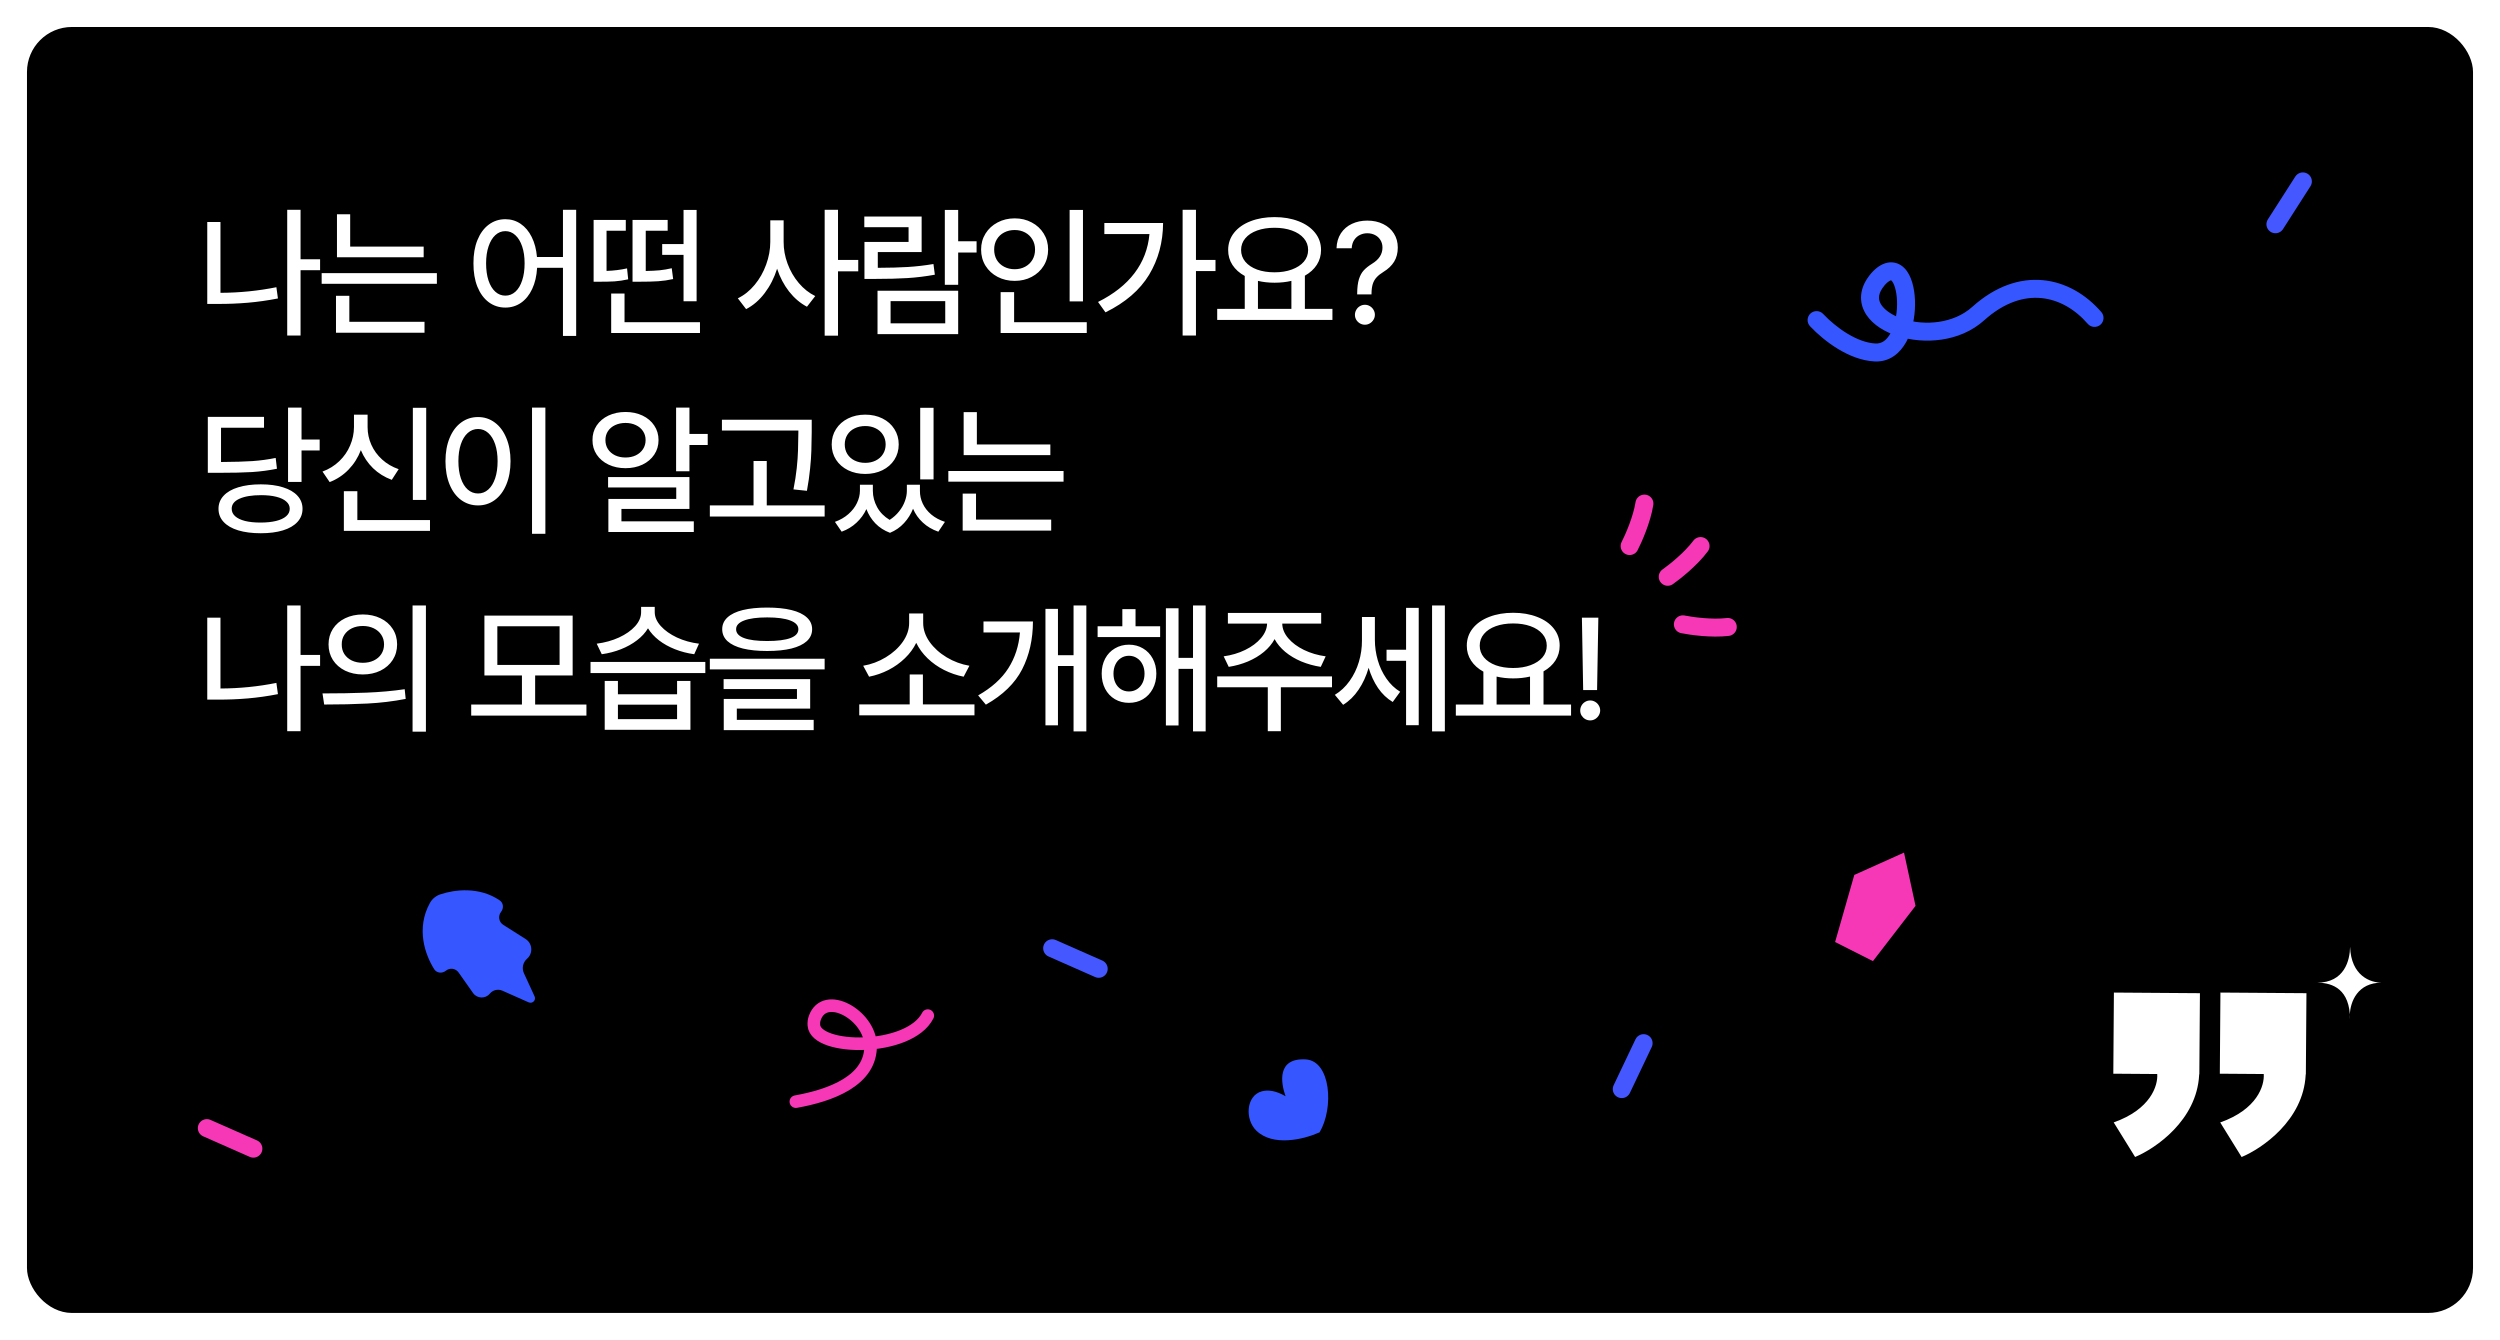 <svg width="278" height="149" viewBox="0 0 278 149" fill="none" xmlns="http://www.w3.org/2000/svg">
<g filter="url(#filter0_d_494_708)">
<rect x="3" y="2" width="272" height="143" rx="5" fill="black"/>
</g>
<path d="M35.594 30.047H33.422V37.312H31.938V23.328H33.422V28.828H35.594V30.047ZM23.047 24.688H24.516V32.562C26.656 32.552 28.729 32.344 30.734 31.938L30.906 33.188C29.771 33.411 28.654 33.57 27.555 33.664C26.456 33.758 25.338 33.802 24.203 33.797H23.047V24.688ZM47.112 28.609H37.471V23.828H38.94V27.422H47.112V28.609ZM35.768 30.375H48.581V31.562H35.768V30.375ZM37.362 32.891H38.846V35.781H47.206V37H37.362V32.891ZM56.195 24.375C56.825 24.375 57.393 24.547 57.898 24.891C58.403 25.234 58.812 25.721 59.125 26.352C59.442 26.982 59.638 27.724 59.711 28.578H62.601V23.328H64.07V37.359H62.601V29.781H59.726C59.674 30.682 59.492 31.466 59.179 32.133C58.867 32.8 58.453 33.312 57.937 33.672C57.422 34.026 56.841 34.203 56.195 34.203C55.502 34.203 54.885 34.003 54.343 33.602C53.807 33.2 53.388 32.628 53.086 31.883C52.789 31.138 52.643 30.271 52.648 29.281C52.643 28.302 52.789 27.443 53.086 26.703C53.388 25.958 53.807 25.385 54.343 24.984C54.885 24.578 55.502 24.375 56.195 24.375ZM54.054 29.281C54.054 30.01 54.143 30.646 54.32 31.188C54.502 31.729 54.755 32.146 55.078 32.438C55.401 32.729 55.773 32.875 56.195 32.875C56.617 32.875 56.989 32.729 57.312 32.438C57.635 32.146 57.885 31.729 58.062 31.188C58.245 30.646 58.336 30.01 58.336 29.281C58.336 28.562 58.245 27.935 58.062 27.398C57.88 26.857 57.627 26.44 57.304 26.148C56.987 25.852 56.617 25.703 56.195 25.703C55.773 25.703 55.401 25.852 55.078 26.148C54.76 26.44 54.51 26.857 54.328 27.398C54.145 27.935 54.054 28.562 54.054 29.281ZM77.838 37.031H67.963V32.641H69.448V35.828H77.838V37.031ZM66.01 24.453H69.588V25.656H67.448V30.125C68.25 30.099 69.01 30.005 69.729 29.844L69.854 31.062C69.307 31.182 68.799 31.258 68.33 31.289C67.867 31.315 67.302 31.328 66.635 31.328H66.01V24.453ZM70.338 24.453H74.244V25.656H71.807V30.133C72.401 30.122 72.919 30.096 73.362 30.055C73.804 30.008 74.25 29.932 74.698 29.828L74.854 31.031C74.291 31.156 73.742 31.237 73.205 31.273C72.669 31.31 71.953 31.328 71.057 31.328H70.338V24.453ZM73.635 27.141H76.01V23.344H77.463V33.5H76.01V28.344H73.635V27.141ZM87.14 26.891C87.135 27.708 87.281 28.518 87.578 29.32C87.874 30.122 88.291 30.841 88.828 31.477C89.364 32.107 89.973 32.589 90.656 32.922L89.734 34.109C88.984 33.714 88.32 33.148 87.742 32.414C87.169 31.674 86.726 30.831 86.413 29.883C86.096 30.893 85.637 31.794 85.038 32.586C84.445 33.372 83.755 33.969 82.968 34.375L82.046 33.172C82.749 32.833 83.374 32.333 83.921 31.672C84.468 31.01 84.893 30.26 85.195 29.422C85.502 28.583 85.656 27.74 85.656 26.891V24.5H87.14V26.891ZM91.703 23.328H93.187V28.906H95.437V30.172H93.187V37.328H91.703V23.328ZM106.549 26.828H108.596V28.078H106.549V31.672H105.064V23.344H106.549V26.828ZM96.111 24.078H102.486V28.031H97.611V29.781C98.929 29.776 100.049 29.745 100.971 29.688C101.893 29.63 102.835 29.521 103.799 29.359L103.955 30.547C102.929 30.734 101.916 30.859 100.916 30.922C99.921 30.984 98.7 31.016 97.252 31.016H96.127V26.906H101.033V25.266H96.111V24.078ZM97.58 32.328H106.549V37.156H97.58V32.328ZM105.111 35.953V33.484H99.033V35.953H105.111ZM120.426 33.516H118.942V23.344H120.426V33.516ZM109.098 27.75C109.098 27.088 109.262 26.495 109.59 25.969C109.918 25.443 110.366 25.031 110.934 24.734C111.502 24.432 112.135 24.281 112.832 24.281C113.53 24.281 114.161 24.432 114.723 24.734C115.291 25.031 115.736 25.443 116.059 25.969C116.387 26.495 116.551 27.088 116.551 27.75C116.551 28.422 116.387 29.023 116.059 29.555C115.736 30.081 115.291 30.492 114.723 30.789C114.161 31.086 113.53 31.234 112.832 31.234C112.135 31.234 111.502 31.086 110.934 30.789C110.366 30.492 109.918 30.081 109.59 29.555C109.262 29.023 109.098 28.422 109.098 27.75ZM110.551 27.75C110.551 28.182 110.648 28.565 110.84 28.898C111.038 29.227 111.312 29.482 111.661 29.664C112.01 29.846 112.4 29.938 112.832 29.938C113.26 29.938 113.645 29.846 113.989 29.664C114.332 29.482 114.603 29.227 114.801 28.898C114.999 28.565 115.098 28.182 115.098 27.75C115.098 27.328 114.999 26.953 114.801 26.625C114.603 26.292 114.332 26.034 113.989 25.852C113.645 25.669 113.26 25.578 112.832 25.578C112.4 25.578 112.01 25.669 111.661 25.852C111.312 26.034 111.038 26.292 110.84 26.625C110.648 26.953 110.551 27.328 110.551 27.75ZM111.27 32.484H112.77V35.828H120.848V37.031H111.27V32.484ZM132.991 28.906H135.163V30.141H132.991V37.312H131.507V23.328H132.991V28.906ZM122.101 33.578C123.851 32.703 125.202 31.635 126.155 30.375C127.114 29.115 127.668 27.667 127.819 26.031H122.804V24.797H129.335C129.325 26.932 128.806 28.852 127.78 30.555C126.754 32.253 125.137 33.646 122.929 34.734L122.101 33.578ZM148.166 35.578H135.353V34.344H138.416V30.688C137.827 30.365 137.371 29.956 137.048 29.461C136.726 28.966 136.567 28.412 136.572 27.797C136.572 27.073 136.791 26.435 137.228 25.883C137.666 25.331 138.275 24.904 139.056 24.602C139.843 24.294 140.733 24.141 141.728 24.141C142.723 24.141 143.614 24.294 144.4 24.602C145.186 24.904 145.798 25.331 146.236 25.883C146.679 26.435 146.9 27.073 146.9 27.797C146.9 28.406 146.744 28.956 146.431 29.445C146.119 29.93 145.676 30.333 145.103 30.656V34.344H148.166V35.578ZM138.009 27.797C138.009 28.292 138.166 28.727 138.478 29.102C138.791 29.477 139.228 29.768 139.791 29.977C140.353 30.18 140.999 30.281 141.728 30.281C142.452 30.281 143.095 30.177 143.658 29.969C144.226 29.76 144.668 29.471 144.986 29.102C145.304 28.727 145.463 28.292 145.463 27.797C145.463 27.302 145.304 26.87 144.986 26.5C144.668 26.125 144.226 25.836 143.658 25.633C143.095 25.43 142.452 25.328 141.728 25.328C140.999 25.328 140.353 25.43 139.791 25.633C139.228 25.836 138.791 26.125 138.478 26.5C138.166 26.87 138.009 27.302 138.009 27.797ZM143.603 34.344V31.234C143.02 31.37 142.395 31.438 141.728 31.438C141.072 31.438 140.457 31.37 139.884 31.234V34.344H143.603ZM150.918 32.641C150.923 31.984 150.988 31.453 151.113 31.047C151.244 30.635 151.423 30.307 151.652 30.062C151.882 29.812 152.189 29.568 152.574 29.328C153.345 28.859 153.731 28.26 153.731 27.531C153.731 27.213 153.655 26.935 153.504 26.695C153.358 26.451 153.155 26.263 152.895 26.133C152.639 26.003 152.356 25.938 152.043 25.938C151.751 25.938 151.478 26 151.223 26.125C150.968 26.245 150.757 26.43 150.59 26.68C150.423 26.93 150.33 27.24 150.309 27.609H148.621C148.642 26.963 148.804 26.409 149.106 25.945C149.413 25.482 149.822 25.13 150.332 24.891C150.843 24.651 151.413 24.531 152.043 24.531C152.71 24.531 153.298 24.659 153.809 24.914C154.324 25.164 154.723 25.516 155.004 25.969C155.291 26.422 155.434 26.943 155.434 27.531C155.434 28.135 155.298 28.659 155.027 29.102C154.757 29.539 154.361 29.917 153.84 30.234C153.517 30.432 153.262 30.635 153.074 30.844C152.887 31.047 152.746 31.292 152.652 31.578C152.564 31.865 152.517 32.219 152.512 32.641V32.734H150.918V32.641ZM150.668 35.016C150.668 34.812 150.718 34.625 150.817 34.453C150.916 34.281 151.048 34.146 151.215 34.047C151.387 33.943 151.574 33.891 151.777 33.891C151.975 33.891 152.158 33.94 152.324 34.039C152.496 34.138 152.632 34.273 152.731 34.445C152.835 34.617 152.887 34.802 152.887 35C152.887 35.198 152.835 35.383 152.731 35.555C152.632 35.721 152.496 35.857 152.324 35.961C152.158 36.06 151.975 36.109 151.777 36.109C151.58 36.109 151.395 36.06 151.223 35.961C151.056 35.862 150.921 35.729 150.817 35.562C150.718 35.396 150.668 35.214 150.668 35.016ZM33.531 48.875H35.547V50.094H33.531V53.594H32.031V45.328H33.531V48.875ZM23.109 46.359H29.359V47.562H24.578V51.375C26.037 51.365 27.203 51.331 28.078 51.273C28.953 51.211 29.812 51.094 30.656 50.922L30.797 52.125C29.901 52.307 28.982 52.43 28.039 52.492C27.102 52.55 25.828 52.578 24.219 52.578H23.109V46.359ZM24.297 56.578C24.297 56.016 24.487 55.531 24.867 55.125C25.247 54.714 25.789 54.401 26.492 54.188C27.201 53.969 28.037 53.859 29 53.859C29.953 53.859 30.776 53.969 31.469 54.188C32.167 54.401 32.703 54.714 33.078 55.125C33.453 55.531 33.641 56.016 33.641 56.578C33.641 57.146 33.453 57.633 33.078 58.039C32.703 58.45 32.167 58.763 31.469 58.977C30.771 59.19 29.948 59.297 29 59.297C28.037 59.297 27.201 59.19 26.492 58.977C25.789 58.763 25.247 58.45 24.867 58.039C24.487 57.633 24.297 57.146 24.297 56.578ZM25.766 56.578C25.766 56.896 25.891 57.169 26.141 57.398C26.396 57.628 26.763 57.805 27.242 57.93C27.727 58.05 28.299 58.109 28.961 58.109C29.628 58.109 30.206 58.05 30.695 57.93C31.185 57.81 31.56 57.635 31.82 57.406C32.086 57.177 32.219 56.901 32.219 56.578C32.219 56.26 32.089 55.99 31.828 55.766C31.573 55.536 31.206 55.362 30.727 55.242C30.253 55.122 29.69 55.062 29.039 55.062C28.008 55.062 27.203 55.195 26.625 55.461C26.047 55.721 25.76 56.094 25.766 56.578ZM47.393 55.594H45.909V45.344H47.393V55.594ZM35.862 52.438C36.581 52.172 37.203 51.786 37.729 51.281C38.255 50.776 38.656 50.195 38.932 49.539C39.213 48.883 39.357 48.203 39.362 47.5V46.109H40.877V47.5C40.877 48.182 41.016 48.833 41.292 49.453C41.568 50.073 41.966 50.62 42.487 51.094C43.008 51.568 43.622 51.927 44.331 52.172L43.565 53.359C42.763 53.062 42.068 52.63 41.479 52.062C40.896 51.49 40.445 50.82 40.127 50.055C39.815 50.878 39.359 51.599 38.76 52.219C38.167 52.833 37.466 53.297 36.659 53.609L35.862 52.438ZM38.237 54.625H39.737V57.828H47.815V59.031H38.237V54.625ZM60.646 59.359H59.161V45.328H60.646V59.359ZM49.536 51.281C49.536 50.302 49.69 49.443 49.997 48.703C50.304 47.958 50.732 47.385 51.278 46.984C51.831 46.578 52.458 46.375 53.161 46.375C53.854 46.375 54.474 46.578 55.021 46.984C55.568 47.385 55.995 47.958 56.302 48.703C56.614 49.443 56.771 50.302 56.771 51.281C56.771 52.271 56.614 53.138 56.302 53.883C55.995 54.628 55.568 55.2 55.021 55.602C54.474 56.003 53.854 56.203 53.161 56.203C52.458 56.203 51.831 56.003 51.278 55.602C50.732 55.2 50.304 54.628 49.997 53.883C49.69 53.138 49.536 52.271 49.536 51.281ZM50.974 51.281C50.974 52.01 51.065 52.646 51.247 53.188C51.429 53.729 51.685 54.146 52.013 54.438C52.346 54.729 52.729 54.875 53.161 54.875C53.588 54.875 53.966 54.729 54.294 54.438C54.622 54.146 54.877 53.729 55.06 53.188C55.242 52.646 55.333 52.01 55.333 51.281C55.333 50.562 55.242 49.935 55.06 49.398C54.877 48.857 54.622 48.44 54.294 48.148C53.966 47.852 53.588 47.703 53.161 47.703C52.729 47.703 52.346 47.852 52.013 48.148C51.685 48.44 51.429 48.857 51.247 49.398C51.065 49.935 50.974 50.562 50.974 51.281ZM76.666 48.25H78.698V49.484H76.666V52.406H75.182V45.328H76.666V48.25ZM65.885 48.938C65.88 48.333 66.033 47.794 66.346 47.32C66.664 46.846 67.101 46.477 67.658 46.211C68.221 45.945 68.854 45.812 69.557 45.812C70.26 45.812 70.89 45.945 71.448 46.211C72.005 46.477 72.44 46.846 72.752 47.32C73.07 47.789 73.229 48.328 73.229 48.938C73.229 49.542 73.07 50.081 72.752 50.555C72.44 51.029 72.005 51.398 71.448 51.664C70.89 51.93 70.26 52.062 69.557 52.062C68.859 52.062 68.229 51.93 67.666 51.664C67.109 51.398 66.671 51.029 66.354 50.555C66.036 50.081 65.88 49.542 65.885 48.938ZM67.323 48.938C67.323 49.312 67.416 49.648 67.604 49.945C67.796 50.237 68.062 50.466 68.401 50.633C68.744 50.794 69.13 50.875 69.557 50.875C69.984 50.875 70.367 50.794 70.705 50.633C71.044 50.466 71.309 50.237 71.502 49.945C71.695 49.648 71.791 49.312 71.791 48.938C71.791 48.562 71.695 48.232 71.502 47.945C71.309 47.654 71.044 47.43 70.705 47.273C70.367 47.112 69.984 47.031 69.557 47.031C69.13 47.031 68.744 47.112 68.401 47.273C68.062 47.43 67.796 47.654 67.604 47.945C67.416 48.232 67.323 48.562 67.323 48.938ZM67.619 53.047H76.666V56.594H69.104V57.969H77.151V59.156H67.651V55.484H75.198V54.203H67.619V53.047ZM90.263 48.047C90.257 48.854 90.244 49.544 90.223 50.117C90.208 50.685 90.161 51.349 90.083 52.109C90.01 52.87 89.893 53.693 89.731 54.578L88.231 54.422C88.398 53.583 88.52 52.794 88.598 52.055C88.677 51.31 88.723 50.654 88.739 50.086C88.76 49.518 88.773 48.839 88.778 48.047V47.875H80.278V46.672H90.263V48.047ZM78.934 56.203H83.794V51.266H85.263V56.203H91.7V57.438H78.934V56.203ZM97.062 54.578C97.062 55.208 97.221 55.815 97.538 56.398C97.856 56.977 98.32 57.448 98.929 57.812C99.341 57.547 99.689 57.232 99.976 56.867C100.268 56.503 100.484 56.122 100.624 55.727C100.77 55.331 100.843 54.948 100.843 54.578V53.906H102.296V54.578C102.291 55.068 102.395 55.542 102.609 56C102.822 56.453 103.137 56.857 103.554 57.211C103.976 57.565 104.484 57.839 105.077 58.031L104.343 59.125C103.666 58.891 103.091 58.552 102.617 58.109C102.143 57.672 101.781 57.159 101.531 56.57C101.296 57.164 100.963 57.695 100.531 58.164C100.104 58.633 99.583 58.995 98.968 59.25C98.322 59.005 97.778 58.654 97.335 58.195C96.898 57.737 96.567 57.208 96.343 56.609C96.083 57.177 95.718 57.68 95.249 58.117C94.786 58.555 94.234 58.891 93.593 59.125L92.843 58.031C93.421 57.823 93.919 57.536 94.335 57.172C94.757 56.802 95.075 56.393 95.288 55.945C95.507 55.492 95.619 55.036 95.624 54.578V53.906H97.062V54.578ZM92.484 49.422C92.484 48.781 92.645 48.211 92.968 47.711C93.291 47.206 93.736 46.812 94.304 46.531C94.872 46.25 95.51 46.109 96.218 46.109C96.927 46.109 97.562 46.25 98.124 46.531C98.692 46.812 99.135 47.206 99.453 47.711C99.775 48.211 99.937 48.781 99.937 49.422C99.937 50.057 99.775 50.625 99.453 51.125C99.135 51.62 98.692 52.008 98.124 52.289C97.562 52.565 96.927 52.703 96.218 52.703C95.51 52.703 94.872 52.565 94.304 52.289C93.736 52.008 93.291 51.62 92.968 51.125C92.645 50.625 92.484 50.057 92.484 49.422ZM93.937 49.422C93.937 49.823 94.033 50.18 94.226 50.492C94.419 50.8 94.689 51.039 95.038 51.211C95.387 51.383 95.781 51.469 96.218 51.469C96.65 51.469 97.038 51.383 97.382 51.211C97.726 51.039 97.994 50.8 98.187 50.492C98.385 50.18 98.484 49.823 98.484 49.422C98.484 49.021 98.385 48.664 98.187 48.352C97.994 48.039 97.726 47.8 97.382 47.633C97.038 47.461 96.65 47.375 96.218 47.375C95.781 47.375 95.387 47.461 95.038 47.633C94.689 47.8 94.419 48.039 94.226 48.352C94.033 48.664 93.937 49.021 93.937 49.422ZM102.327 45.344H103.812V53.312H102.327V45.344ZM116.799 50.609H107.158V45.828H108.627V49.422H116.799V50.609ZM105.455 52.375H118.268V53.562H105.455V52.375ZM107.049 54.891H108.533V57.781H116.893V59H107.049V54.891ZM35.594 74.047H33.422V81.312H31.938V67.328H33.422V72.828H35.594V74.047ZM23.047 68.688H24.516V76.562C26.656 76.552 28.729 76.344 30.734 75.938L30.906 77.188C29.771 77.412 28.654 77.57 27.555 77.664C26.456 77.758 25.338 77.802 24.203 77.797H23.047V68.688ZM40.346 68.328C41.075 68.328 41.729 68.469 42.307 68.75C42.885 69.026 43.338 69.419 43.667 69.93C43.995 70.435 44.159 71.01 44.159 71.656C44.159 72.302 43.995 72.88 43.667 73.391C43.338 73.896 42.885 74.292 42.307 74.578C41.729 74.859 41.075 75 40.346 75C39.617 75 38.961 74.859 38.377 74.578C37.799 74.292 37.346 73.896 37.018 73.391C36.695 72.88 36.534 72.302 36.534 71.656C36.534 71.01 36.695 70.435 37.018 69.93C37.346 69.424 37.799 69.031 38.377 68.75C38.961 68.469 39.617 68.328 40.346 68.328ZM35.862 77.109C37.622 77.109 39.247 77.081 40.737 77.023C42.227 76.966 43.648 76.838 45.002 76.641L45.112 77.719C43.716 77.99 42.297 78.162 40.854 78.234C39.417 78.307 37.815 78.344 36.049 78.344L35.862 77.109ZM38.002 71.656C37.997 72.062 38.094 72.422 38.292 72.734C38.495 73.042 38.773 73.281 39.127 73.453C39.487 73.62 39.893 73.703 40.346 73.703C40.799 73.703 41.203 73.62 41.557 73.453C41.917 73.281 42.198 73.042 42.401 72.734C42.604 72.422 42.706 72.062 42.706 71.656C42.706 71.255 42.604 70.901 42.401 70.594C42.198 70.281 41.917 70.039 41.557 69.867C41.198 69.695 40.794 69.609 40.346 69.609C39.893 69.609 39.487 69.695 39.127 69.867C38.773 70.039 38.495 70.281 38.292 70.594C38.094 70.901 37.997 71.255 38.002 71.656ZM45.877 67.328H47.362V81.359H45.877V67.328ZM65.211 79.578H52.398V78.344H58.039V75.109H53.867V68.453H63.679V75.109H59.508V78.344H65.211V79.578ZM62.226 73.938V69.641H55.304V73.938H62.226ZM68.713 77.203H75.291V75.719H76.776V81.156H67.244V75.719H68.713V77.203ZM65.666 73.609H78.432V74.844H65.666V73.609ZM66.354 71.578C67.25 71.463 68.075 71.234 68.83 70.891C69.585 70.542 70.184 70.122 70.627 69.633C71.07 69.138 71.291 68.62 71.291 68.078V67.484H72.807V68.078C72.807 68.604 73.031 69.117 73.479 69.617C73.927 70.112 74.526 70.537 75.276 70.891C76.031 71.24 76.849 71.469 77.729 71.578L77.198 72.75C76.442 72.646 75.729 72.461 75.057 72.195C74.385 71.93 73.791 71.599 73.276 71.203C72.76 70.802 72.354 70.357 72.057 69.867C71.76 70.362 71.351 70.807 70.83 71.203C70.315 71.599 69.721 71.93 69.049 72.195C68.377 72.461 67.666 72.646 66.916 72.75L66.354 71.578ZM75.291 79.969V78.359H68.713V79.969H75.291ZM85.309 67.562C86.362 67.562 87.26 67.654 88.005 67.836C88.749 68.018 89.32 68.292 89.716 68.656C90.112 69.016 90.309 69.453 90.309 69.969C90.309 70.49 90.112 70.932 89.716 71.297C89.32 71.656 88.749 71.93 88.005 72.117C87.26 72.299 86.362 72.391 85.309 72.391C84.257 72.391 83.356 72.299 82.606 72.117C81.862 71.93 81.291 71.656 80.895 71.297C80.505 70.932 80.309 70.49 80.309 69.969C80.309 69.453 80.505 69.016 80.895 68.656C81.291 68.292 81.862 68.018 82.606 67.836C83.356 67.654 84.257 67.562 85.309 67.562ZM78.934 73.25H91.7V74.438H78.934V73.25ZM80.466 75.516H90.091V78.797H81.934V80.047H90.481V81.188H80.481V77.719H88.622V76.625H80.466V75.516ZM81.856 69.969C81.851 70.401 82.145 70.729 82.739 70.953C83.333 71.172 84.19 71.281 85.309 71.281C86.44 71.281 87.302 71.172 87.895 70.953C88.489 70.729 88.783 70.401 88.778 69.969C88.783 69.552 88.484 69.229 87.88 69C87.281 68.771 86.424 68.656 85.309 68.656C84.2 68.656 83.346 68.771 82.747 69C82.148 69.229 81.851 69.552 81.856 69.969ZM108.361 79.547H95.549V78.328H101.158V75H102.627V78.328H108.361V79.547ZM95.986 74.031C96.877 73.88 97.713 73.568 98.494 73.094C99.281 72.62 99.911 72.047 100.385 71.375C100.859 70.698 101.096 70 101.096 69.281V68.219H102.658V69.281C102.658 70 102.895 70.698 103.369 71.375C103.848 72.047 104.481 72.62 105.268 73.094C106.059 73.568 106.903 73.88 107.799 74.031L107.158 75.25C106.398 75.099 105.671 74.849 104.978 74.5C104.291 74.151 103.679 73.719 103.143 73.203C102.606 72.682 102.187 72.109 101.885 71.484C101.583 72.109 101.163 72.68 100.627 73.195C100.096 73.711 99.486 74.146 98.799 74.5C98.117 74.849 97.398 75.099 96.642 75.25L95.986 74.031ZM120.801 81.328H119.379V74.062H117.645V80.656H116.254V67.703H117.645V72.859H119.379V67.328H120.801V81.328ZM108.77 77.328C110.27 76.474 111.39 75.466 112.129 74.305C112.869 73.143 113.299 71.818 113.418 70.328H109.364V69.109H114.864C114.859 71.104 114.457 72.878 113.661 74.43C112.864 75.982 111.52 77.292 109.629 78.359L108.77 77.328ZM129.007 70.844H122.054V69.641H124.804V67.734H126.272V69.641H129.007V70.844ZM122.507 74.906C122.507 74.287 122.634 73.732 122.89 73.242C123.15 72.753 123.512 72.372 123.976 72.102C124.439 71.826 124.96 71.688 125.538 71.688C126.121 71.688 126.642 71.826 127.101 72.102C127.564 72.372 127.926 72.753 128.187 73.242C128.452 73.732 128.585 74.287 128.585 74.906C128.585 75.537 128.452 76.099 128.187 76.594C127.926 77.088 127.564 77.474 127.101 77.75C126.642 78.021 126.121 78.156 125.538 78.156C124.96 78.156 124.439 78.021 123.976 77.75C123.512 77.474 123.15 77.088 122.89 76.594C122.634 76.099 122.507 75.537 122.507 74.906ZM123.819 74.906C123.819 75.297 123.892 75.643 124.038 75.945C124.184 76.242 124.387 76.474 124.647 76.641C124.908 76.807 125.205 76.891 125.538 76.891C125.871 76.891 126.168 76.807 126.429 76.641C126.694 76.474 126.9 76.242 127.046 75.945C127.197 75.643 127.272 75.297 127.272 74.906C127.272 74.526 127.197 74.185 127.046 73.883C126.9 73.581 126.694 73.346 126.429 73.18C126.168 73.008 125.871 72.922 125.538 72.922C125.205 72.922 124.908 73.008 124.647 73.18C124.387 73.346 124.184 73.581 124.038 73.883C123.892 74.185 123.819 74.526 123.819 74.906ZM129.647 67.641H131.054V73.156H132.663V67.328H134.069V81.328H132.663V74.375H131.054V80.672H129.647V67.641ZM148.119 76.422H142.431V81.312H140.978V76.422H135.353V75.219H148.119V76.422ZM136.072 72.984C136.936 72.865 137.733 72.628 138.463 72.273C139.197 71.914 139.783 71.477 140.22 70.961C140.658 70.445 140.884 69.906 140.9 69.344H136.541V68.156H146.916V69.344H142.588C142.593 69.906 142.811 70.445 143.244 70.961C143.681 71.477 144.267 71.914 145.002 72.273C145.736 72.628 146.541 72.865 147.416 72.984L146.869 74.156C146.103 74.037 145.382 73.836 144.705 73.555C144.028 73.268 143.434 72.914 142.923 72.492C142.413 72.065 142.017 71.591 141.736 71.07C141.455 71.591 141.059 72.065 140.548 72.492C140.038 72.914 139.447 73.268 138.775 73.555C138.103 73.836 137.39 74.037 136.634 74.156L136.072 72.984ZM152.887 71.156C152.887 71.917 152.994 72.669 153.207 73.414C153.421 74.154 153.738 74.831 154.16 75.445C154.582 76.06 155.095 76.552 155.699 76.922L154.871 78.062C154.236 77.682 153.692 77.164 153.238 76.508C152.791 75.846 152.442 75.096 152.192 74.258C151.931 75.169 151.559 75.982 151.074 76.695C150.595 77.409 150.022 77.969 149.356 78.375L148.434 77.266C149.074 76.88 149.621 76.367 150.074 75.727C150.533 75.086 150.876 74.378 151.106 73.602C151.34 72.82 151.455 72.026 151.449 71.219V68.609H152.887V71.156ZM154.184 72.25H156.356V67.594H157.762V80.641H156.356V73.484H154.184V72.25ZM159.246 67.328H160.668V81.328H159.246V67.328ZM174.702 79.578H161.889V78.344H164.952V74.688C164.363 74.365 163.908 73.956 163.585 73.461C163.262 72.966 163.103 72.412 163.108 71.797C163.108 71.073 163.327 70.435 163.764 69.883C164.202 69.331 164.811 68.904 165.592 68.602C166.379 68.294 167.27 68.141 168.264 68.141C169.259 68.141 170.15 68.294 170.936 68.602C171.723 68.904 172.335 69.331 172.772 69.883C173.215 70.435 173.436 71.073 173.436 71.797C173.436 72.406 173.28 72.956 172.967 73.445C172.655 73.93 172.212 74.333 171.639 74.656V78.344H174.702V79.578ZM164.546 71.797C164.546 72.292 164.702 72.727 165.014 73.102C165.327 73.477 165.764 73.768 166.327 73.977C166.889 74.18 167.535 74.281 168.264 74.281C168.988 74.281 169.632 74.177 170.194 73.969C170.762 73.76 171.204 73.471 171.522 73.102C171.84 72.727 171.999 72.292 171.999 71.797C171.999 71.302 171.84 70.87 171.522 70.5C171.204 70.125 170.762 69.836 170.194 69.633C169.632 69.43 168.988 69.328 168.264 69.328C167.535 69.328 166.889 69.43 166.327 69.633C165.764 69.836 165.327 70.125 165.014 70.5C164.702 70.87 164.546 71.302 164.546 71.797ZM170.139 78.344V75.234C169.556 75.37 168.931 75.438 168.264 75.438C167.608 75.438 166.994 75.37 166.421 75.234V78.344H170.139ZM177.595 76.734H176.048L175.908 68.688H177.736L177.595 76.734ZM175.72 79.016C175.72 78.812 175.769 78.625 175.868 78.453C175.967 78.281 176.1 78.146 176.267 78.047C176.439 77.943 176.626 77.891 176.829 77.891C177.027 77.891 177.21 77.94 177.376 78.039C177.548 78.138 177.684 78.273 177.783 78.445C177.887 78.617 177.939 78.802 177.939 79C177.939 79.198 177.887 79.383 177.783 79.555C177.684 79.721 177.548 79.857 177.376 79.961C177.21 80.06 177.027 80.109 176.829 80.109C176.631 80.109 176.447 80.06 176.275 79.961C176.108 79.862 175.973 79.729 175.868 79.562C175.769 79.396 175.72 79.213 175.72 79.016Z" fill="white"/>
<path fill-rule="evenodd" clip-rule="evenodd" d="M244.632 110.443L235.066 110.373L235 119.396L239.884 119.432C239.975 120.736 239.142 123.365 235.043 124.812L237.423 128.657C239.689 127.715 244.287 124.573 244.545 119.539C244.546 119.514 244.548 119.49 244.549 119.466L244.566 119.467L244.632 110.443Z" fill="white"/>
<path fill-rule="evenodd" clip-rule="evenodd" d="M256.477 110.443L246.911 110.373L246.845 119.396L251.728 119.432C251.821 120.734 250.991 123.368 246.888 124.817L249.267 128.661C251.534 127.719 256.132 124.577 256.39 119.543C256.391 119.518 256.393 119.492 256.394 119.467L256.411 119.467L256.477 110.443Z" fill="white"/>
<path d="M261.323 105C261.327 105.088 261.329 105.181 261.328 105.279C261.445 108.54 263.614 109.273 264.828 109.273C262.181 109.273 261.36 111.369 261.305 112.801C261.317 112.976 261.323 113.159 261.323 113.352C261.304 113.186 261.297 113 261.305 112.801C261.083 109.657 258.949 109.28 257.669 109.273C260.709 109.273 261.317 106.765 261.328 105.279C261.325 105.188 261.323 105.095 261.323 105Z" fill="white"/>
<path d="M202.731 34.907C202.352 34.506 201.719 34.488 201.317 34.867C200.916 35.246 200.898 35.879 201.277 36.28L202.731 34.907ZM208.473 31.521L207.641 30.966L208.473 31.521ZM232.157 36.009C232.518 36.427 233.15 36.472 233.567 36.11C233.985 35.748 234.03 35.117 233.668 34.699L232.157 36.009ZM209.177 30.69L209.834 31.445L209.177 30.69ZM201.277 36.28C202.077 37.128 203.155 38.057 204.373 38.797C205.583 39.532 206.997 40.12 208.453 40.194L208.554 38.197C207.55 38.146 206.462 37.726 205.412 37.088C204.369 36.454 203.428 35.645 202.731 34.907L201.277 36.28ZM208.521 29.936C208.206 30.21 207.914 30.556 207.641 30.966L209.305 32.075C209.505 31.775 209.684 31.575 209.834 31.445L208.521 29.936ZM207.641 30.966C207.192 31.639 206.951 32.35 206.945 33.072C206.94 33.795 207.171 34.456 207.551 35.026C208.292 36.137 209.607 36.928 211.045 37.385C213.916 38.299 217.912 38.077 220.643 35.618L219.305 34.132C217.244 35.986 214.051 36.243 211.651 35.48C210.454 35.099 209.612 34.511 209.215 33.916C209.026 33.632 208.943 33.357 208.945 33.087C208.947 32.817 209.035 32.48 209.305 32.075L207.641 30.966ZM220.643 35.618C222.867 33.617 225.055 32.966 226.979 33.145C228.921 33.327 230.734 34.368 232.157 36.009L233.668 34.699C231.976 32.747 229.715 31.392 227.165 31.154C224.596 30.914 221.873 31.82 219.305 34.132L220.643 35.618ZM208.453 40.194C210.149 40.28 211.307 39.244 211.983 38.011C212.649 36.797 212.941 35.26 212.954 33.877C212.966 32.528 212.715 31.091 212.061 30.165C211.716 29.677 211.182 29.232 210.444 29.176C209.728 29.122 209.074 29.454 208.521 29.936L209.834 31.445C210.174 31.149 210.317 31.172 210.293 31.171C210.246 31.167 210.299 31.137 210.428 31.319C210.721 31.734 210.965 32.662 210.954 33.858C210.943 35.019 210.692 36.206 210.23 37.05C209.777 37.874 209.223 38.23 208.554 38.197L208.453 40.194Z" fill="#3656FF"/>
<path d="M182.769 116L180.339 121.109" stroke="#4557FF" stroke-width="2" stroke-linecap="round"/>
<path d="M117 105.446L122.176 107.73" stroke="#4557FF" stroke-width="2" stroke-linecap="round"/>
<path d="M23 125.446L28.176 127.73" stroke="#F638B6" stroke-width="2" stroke-linecap="round"/>
<path d="M182.858 55.999C182.582 57.767 181.647 59.884 181.215 60.721" stroke="#F638B6" stroke-width="2" stroke-linecap="round"/>
<path d="M189.102 60.721C188.035 62.158 186.224 63.598 185.451 64.138" stroke="#F638B6" stroke-width="2" stroke-linecap="round"/>
<path d="M192.129 69.718C190.353 69.934 188.061 69.614 187.137 69.426" stroke="#F638B6" stroke-width="2" stroke-linecap="round"/>
<path d="M88.5 122.502C92.334 121.821 96.919 120.178 96.809 116.203C96.716 112.878 91.732 110.058 90.607 113.189C90.519 113.434 90.479 113.704 90.501 114.001C90.706 116.859 101.112 116.968 103.169 112.935" stroke="#F638B6" stroke-width="1.4" stroke-linecap="round"/>
<path d="M253.028 24.937L256.079 20.173" stroke="#4557FF" stroke-width="2" stroke-linecap="round"/>
<path d="M139.706 125.73C141.537 127.505 144.897 126.739 146.738 125.916C148.356 123.191 147.986 117.953 145.179 117.804C141.973 117.634 142.426 120.403 142.952 121.902C141.88 121.276 141.01 121.172 140.332 121.35C138.566 121.811 138.396 124.46 139.706 125.73Z" fill="#3656FF"/>
<path d="M211.726 94.808L213.007 100.732L208.271 106.878L204.063 104.753L206.198 97.293L211.726 94.808Z" fill="#F638B6"/>
<path d="M47.803 100.416C46.256 103.228 47.24 106.119 48.283 107.774C48.566 108.222 49.171 108.277 49.583 107.943C50.02 107.588 50.667 107.678 50.992 108.139L52.601 110.423C53.049 111.058 53.979 111.093 54.473 110.492C54.808 110.083 55.376 109.949 55.859 110.163L58.789 111.463C59.211 111.65 59.639 111.216 59.446 110.797L58.261 108.223C58.006 107.668 58.147 107.012 58.608 106.612C59.302 106.008 59.219 104.907 58.442 104.415L55.962 102.843C55.469 102.531 55.355 101.862 55.717 101.404C56.035 101.001 55.993 100.412 55.569 100.122C53.315 98.58 50.587 98.908 48.955 99.455C48.464 99.62 48.053 99.962 47.803 100.416Z" fill="#3656FF"/>
<defs>
<filter id="filter0_d_494_708" x="0" y="0" width="278" height="149" filterUnits="userSpaceOnUse" color-interpolation-filters="sRGB">
<feFlood flood-opacity="0" result="BackgroundImageFix"/>
<feColorMatrix in="SourceAlpha" type="matrix" values="0 0 0 0 0 0 0 0 0 0 0 0 0 0 0 0 0 0 127 0" result="hardAlpha"/>
<feOffset dy="1"/>
<feGaussianBlur stdDeviation="1.5"/>
<feComposite in2="hardAlpha" operator="out"/>
<feColorMatrix type="matrix" values="0 0 0 0 0 0 0 0 0 0 0 0 0 0 0 0 0 0 0.18 0"/>
<feBlend mode="normal" in2="BackgroundImageFix" result="effect1_dropShadow_494_708"/>
<feBlend mode="normal" in="SourceGraphic" in2="effect1_dropShadow_494_708" result="shape"/>
</filter>
</defs>
</svg>
